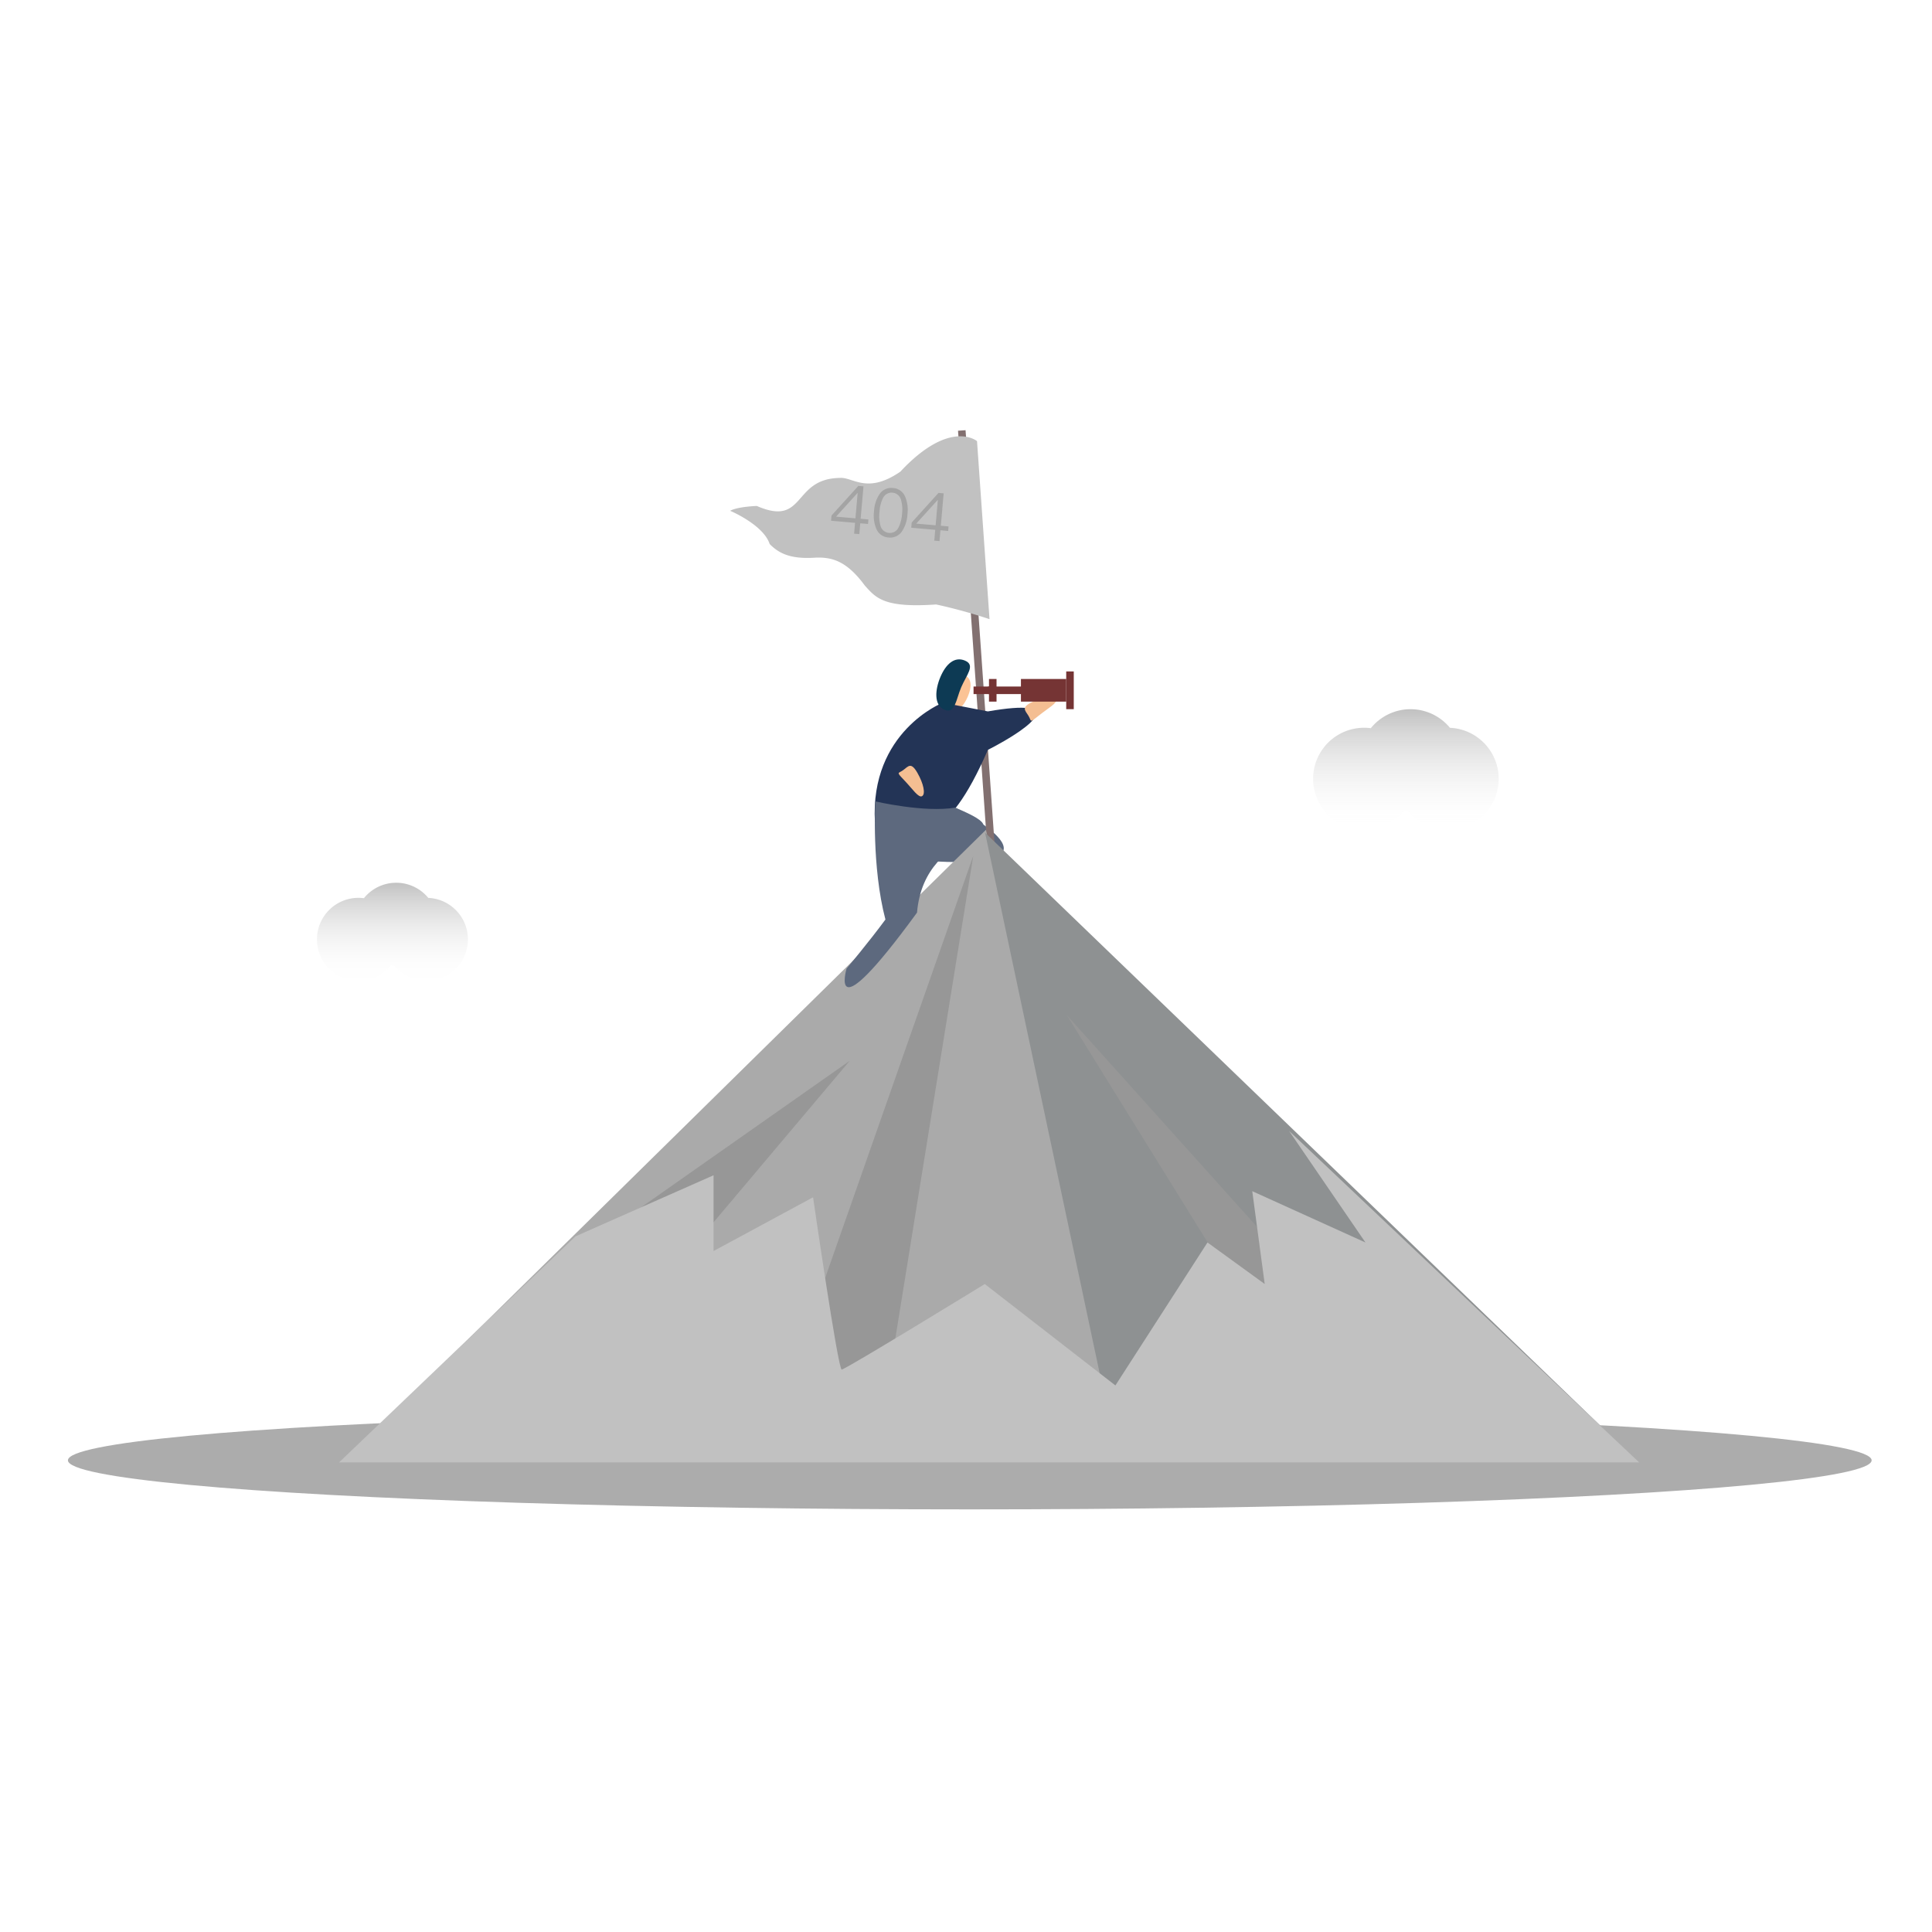 <svg xmlns="http://www.w3.org/2000/svg" xmlns:xlink="http://www.w3.org/1999/xlink" width="256" height="256" viewBox="0 0 256 256">
  <defs>
    <style>
      .cls-1 {
        fill: #acacac;
      }

      .cls-2 {
        fill: #5d697e;
      }

      .cls-3 {
        fill: #827070;
      }

      .cls-4 {
        fill: url(#linear-gradient);
      }

      .cls-5 {
        fill: #8e9192;
      }

      .cls-6 {
        fill: #979797;
      }

      .cls-7 {
        fill: #c1c1c1;
      }

      .cls-8 {
        fill: #fbc395;
      }

      .cls-9 {
        fill: #233456;
      }

      .cls-10 {
        fill: #0d3a54;
      }

      .cls-11 {
        fill: #f4be92;
      }

      .cls-12 {
        fill: #929292;
        opacity: 0.6;
      }

      .cls-13 {
        fill: #753434;
      }

      .cls-14 {
        fill: url(#linear-gradient-2);
      }

      .cls-15 {
        fill: none;
      }
    </style>
    <linearGradient id="linear-gradient" x1="0.5" x2="0.5" y2="1" gradientUnits="objectBoundingBox">
      <stop offset="0" stop-color="#aaa"/>
      <stop offset="1" stop-color="#aaa"/>
    </linearGradient>
    <linearGradient id="linear-gradient-2" x1="0.5" x2="0.5" y2="1" gradientUnits="objectBoundingBox">
      <stop offset="0" stop-color="#c1c1c1"/>
      <stop offset="1" stop-color="#fff" stop-opacity="0"/>
    </linearGradient>
  </defs>
  <g id="组_1620" data-name="组 1620" transform="translate(-59 -146)">
    <g id="组_1619" data-name="组 1619" transform="translate(1 1)">
      <ellipse id="椭圆_245" data-name="椭圆 245" class="cls-1" cx="119.5" cy="6.5" rx="119.5" ry="6.5" transform="translate(67 332)"/>
      <path id="路径_1512" data-name="路径 1512" class="cls-2" d="M569.2,3532.888s17.9,6.481-3.843,7.456C567.318,3533.965,569.2,3532.888,569.2,3532.888Z" transform="translate(50.281 -3323.843) rotate(7)"/>
      <rect id="矩形_2086" data-name="矩形 2086" class="cls-3" width="1" height="59" transform="matrix(0.998, -0.07, 0.07, 0.998, 184.943, 202.075)"/>
      <path id="路径_1500" data-name="路径 1500" class="cls-4" d="M484.084,3738.181l84.562-83.2,18.183,83.317Z" transform="translate(-380 -3400.031)"/>
      <path id="路径_1501" data-name="路径 1501" class="cls-5" d="M484.084,3738.181l-17.562-82.829,85.932,82.829Z" transform="translate(-278 -3400.031)"/>
      <path id="路径_1503" data-name="路径 1503" class="cls-6" d="M507.446,3808.9l43.147-30.308-32.833,38.937Z" transform="translate(-380 -3493.031)"/>
      <path id="路径_1504" data-name="路径 1504" class="cls-6" d="M512.736,3831.955l62.113-53.364-51.292,62.947Z" transform="translate(-2200.161 -2726.55) rotate(-30)"/>
      <path id="路径_1505" data-name="路径 1505" class="cls-6" d="M512.736,3817.282l48.145-38.69-39.757,45.638Z" transform="translate(-3619.425 375.711) rotate(-83)"/>
      <path id="路径_1502" data-name="路径 1502" class="cls-7" d="M484.084,3737.808l31.323-29.952,18.3-8.095V3709.8l13.188-7.124s3.3,22.828,3.792,22.828,18.958-11.333,18.958-11.333l17.31,13.438,12.2-18.942,7.583,5.5-1.649-12.3,15,6.8-10.125-14.788,46.394,43.93Z" transform="translate(-381.158 -3399.031)"/>
      <path id="路径_1507" data-name="路径 1507" class="cls-8" d="M.725,0C-.342,0,.1,1.223.1,2.555S-.358,5.211.709,5.211s1.506-1.464,1.506-2.8S1.792,0,.725,0Z" transform="matrix(0.921, 0.391, -0.391, 0.921, 185.15, 234.197)"/>
      <path id="路径_1508" data-name="路径 1508" class="cls-9" d="M584.888,3643.161s-9.637,3.8-8.956,15.815c5.612,2.268,9.41,3.175,14.965-9.58,6.292-3.231,10.519-6.932,0-5.1C585.4,3643.218,584.888,3643.161,584.888,3643.161Z" transform="translate(-402 -3405.031)"/>
      <path id="路径_1506" data-name="路径 1506" class="cls-10" d="M2.158,0c1.546,0,.911,1.656.911,3.459s.658,3.595-.888,3.595S0,5.072,0,3.268.612,0,2.158,0Z" transform="matrix(0.921, 0.391, -0.391, 0.921, 183.886, 231.693)"/>
      <path id="路径_1510" data-name="路径 1510" class="cls-11" d="M3,0C4.657,0,6,.448,6,1s-1.395.611-3,1-1.133.265-1.24-.578S1.343,0,3,0Z" transform="translate(192.07 239.283) rotate(-25)"/>
      <path id="路径_1511" data-name="路径 1511" class="cls-11" d="M3,0C4.657,0,6,.448,6,1s-1.395.611-3,1-1.133.265-1.24-.578S1.343,0,3,0Z" transform="translate(178.052 244.793) rotate(60)"/>
      <path id="路径_1509" data-name="路径 1509" class="cls-2" d="M574.975,3658.218s-.483,8.72,1.349,15.653c-2.18,2.965-5.149,6.5-5.149,6.5s-2.657,9.023,9.335-7.416c1.033-12.105,15.478-9.523,5.058-13.91C581.512,3659.743,574.975,3658.218,574.975,3658.218Z" transform="translate(-401 -3407.031)"/>
      <path id="路径_1514" data-name="路径 1514" class="cls-7" d="M835.211,4245.691s-3.348-3.261-10.421,3.327c-4.674,2.742-6.318.2-8.1.261-6.256-.336-4.914,6.2-11.177,2.935-2.808-.065-3.564.392-3.564.392s4.266,2.152,4.914,4.761c.972,1.109,2.322,2.218,5.886,2.218,2.16.065,4.1.653,6.318,4.175,1.35,1.7,2.268,3.131,9.233,3.131a67.923,67.923,0,0,1,6.912,2.437Z" transform="matrix(0.998, -0.07, 0.07, 0.998, -943.278, -3975.282)"/>
      <path id="路径_1515" data-name="路径 1515" class="cls-12" d="M3.584-11.524h.684v4.311H5.3v.6H4.268v1.44H3.575v-1.44H.384V-7.31Zm-.036.951L1-7.212H3.575v-3.36Zm4.622-1.076a1.862,1.862,0,0,1,1.716,1,4.475,4.475,0,0,1,.507,2.293,4.475,4.475,0,0,1-.507,2.293,1.875,1.875,0,0,1-1.716,1,1.862,1.862,0,0,1-1.716-1A4.475,4.475,0,0,1,5.948-8.35a4.475,4.475,0,0,1,.507-2.293A1.85,1.85,0,0,1,8.171-11.648Zm0,.622a1.273,1.273,0,0,0-1.227.916,4.694,4.694,0,0,0-.267,1.76,4.779,4.779,0,0,0,.267,1.76,1.273,1.273,0,0,0,1.227.916A1.273,1.273,0,0,0,9.4-6.59a4.724,4.724,0,0,0,.276-1.76A4.64,4.64,0,0,0,9.4-10.11,1.273,1.273,0,0,0,8.171-11.026Zm6.08-.5h.684v4.311h1.031v.6H14.935v1.44h-.693v-1.44H11.051V-7.31Zm-.036.951-2.551,3.36h2.578v-3.36Z" transform="matrix(0.996, 0.087, -0.087, 0.996, 167.162, 220.554)"/>
      <g id="组_1618" data-name="组 1618" transform="translate(-403 -3402.031)">
        <rect id="矩形_2089" data-name="矩形 2089" class="cls-13" width="6" height="3" transform="translate(596.279 3637)"/>
        <rect id="矩形_2093" data-name="矩形 2093" class="cls-13" width="1" height="5" transform="translate(602.279 3636)"/>
        <rect id="矩形_2090" data-name="矩形 2090" class="cls-13" width="8" height="1" transform="translate(591.919 3638)"/>
        <rect id="矩形_2092" data-name="矩形 2092" class="cls-13" width="3" height="1" transform="translate(590 3638)"/>
        <rect id="矩形_2091" data-name="矩形 2091" class="cls-13" width="1" height="3" transform="translate(592.046 3637)"/>
      </g>
      <path id="联合_58" data-name="联合 58" class="cls-14" d="M10.253,10.994q-.239-.011-.472-.041A5.5,5.5,0,1,1,5.5,2a5.549,5.549,0,0,1,.72.047,5.5,5.5,0,0,1,8.528-.041,5.5,5.5,0,1,1-4.495,8.989Z" transform="translate(100 261.969)"/>
      <path id="联合_59" data-name="联合 59" class="cls-14" d="M12.6,13.514q-.294-.013-.58-.051a6.76,6.76,0,1,1-5.262-11,6.821,6.821,0,0,1,.885.057,6.761,6.761,0,0,1,10.482-.051A6.76,6.76,0,1,1,12.6,13.514Z" transform="translate(232 238.969)"/>
    </g>
    <rect id="矩形_2094" data-name="矩形 2094" class="cls-15" width="256" height="256" transform="translate(59 146)"/>
  </g>
</svg>
